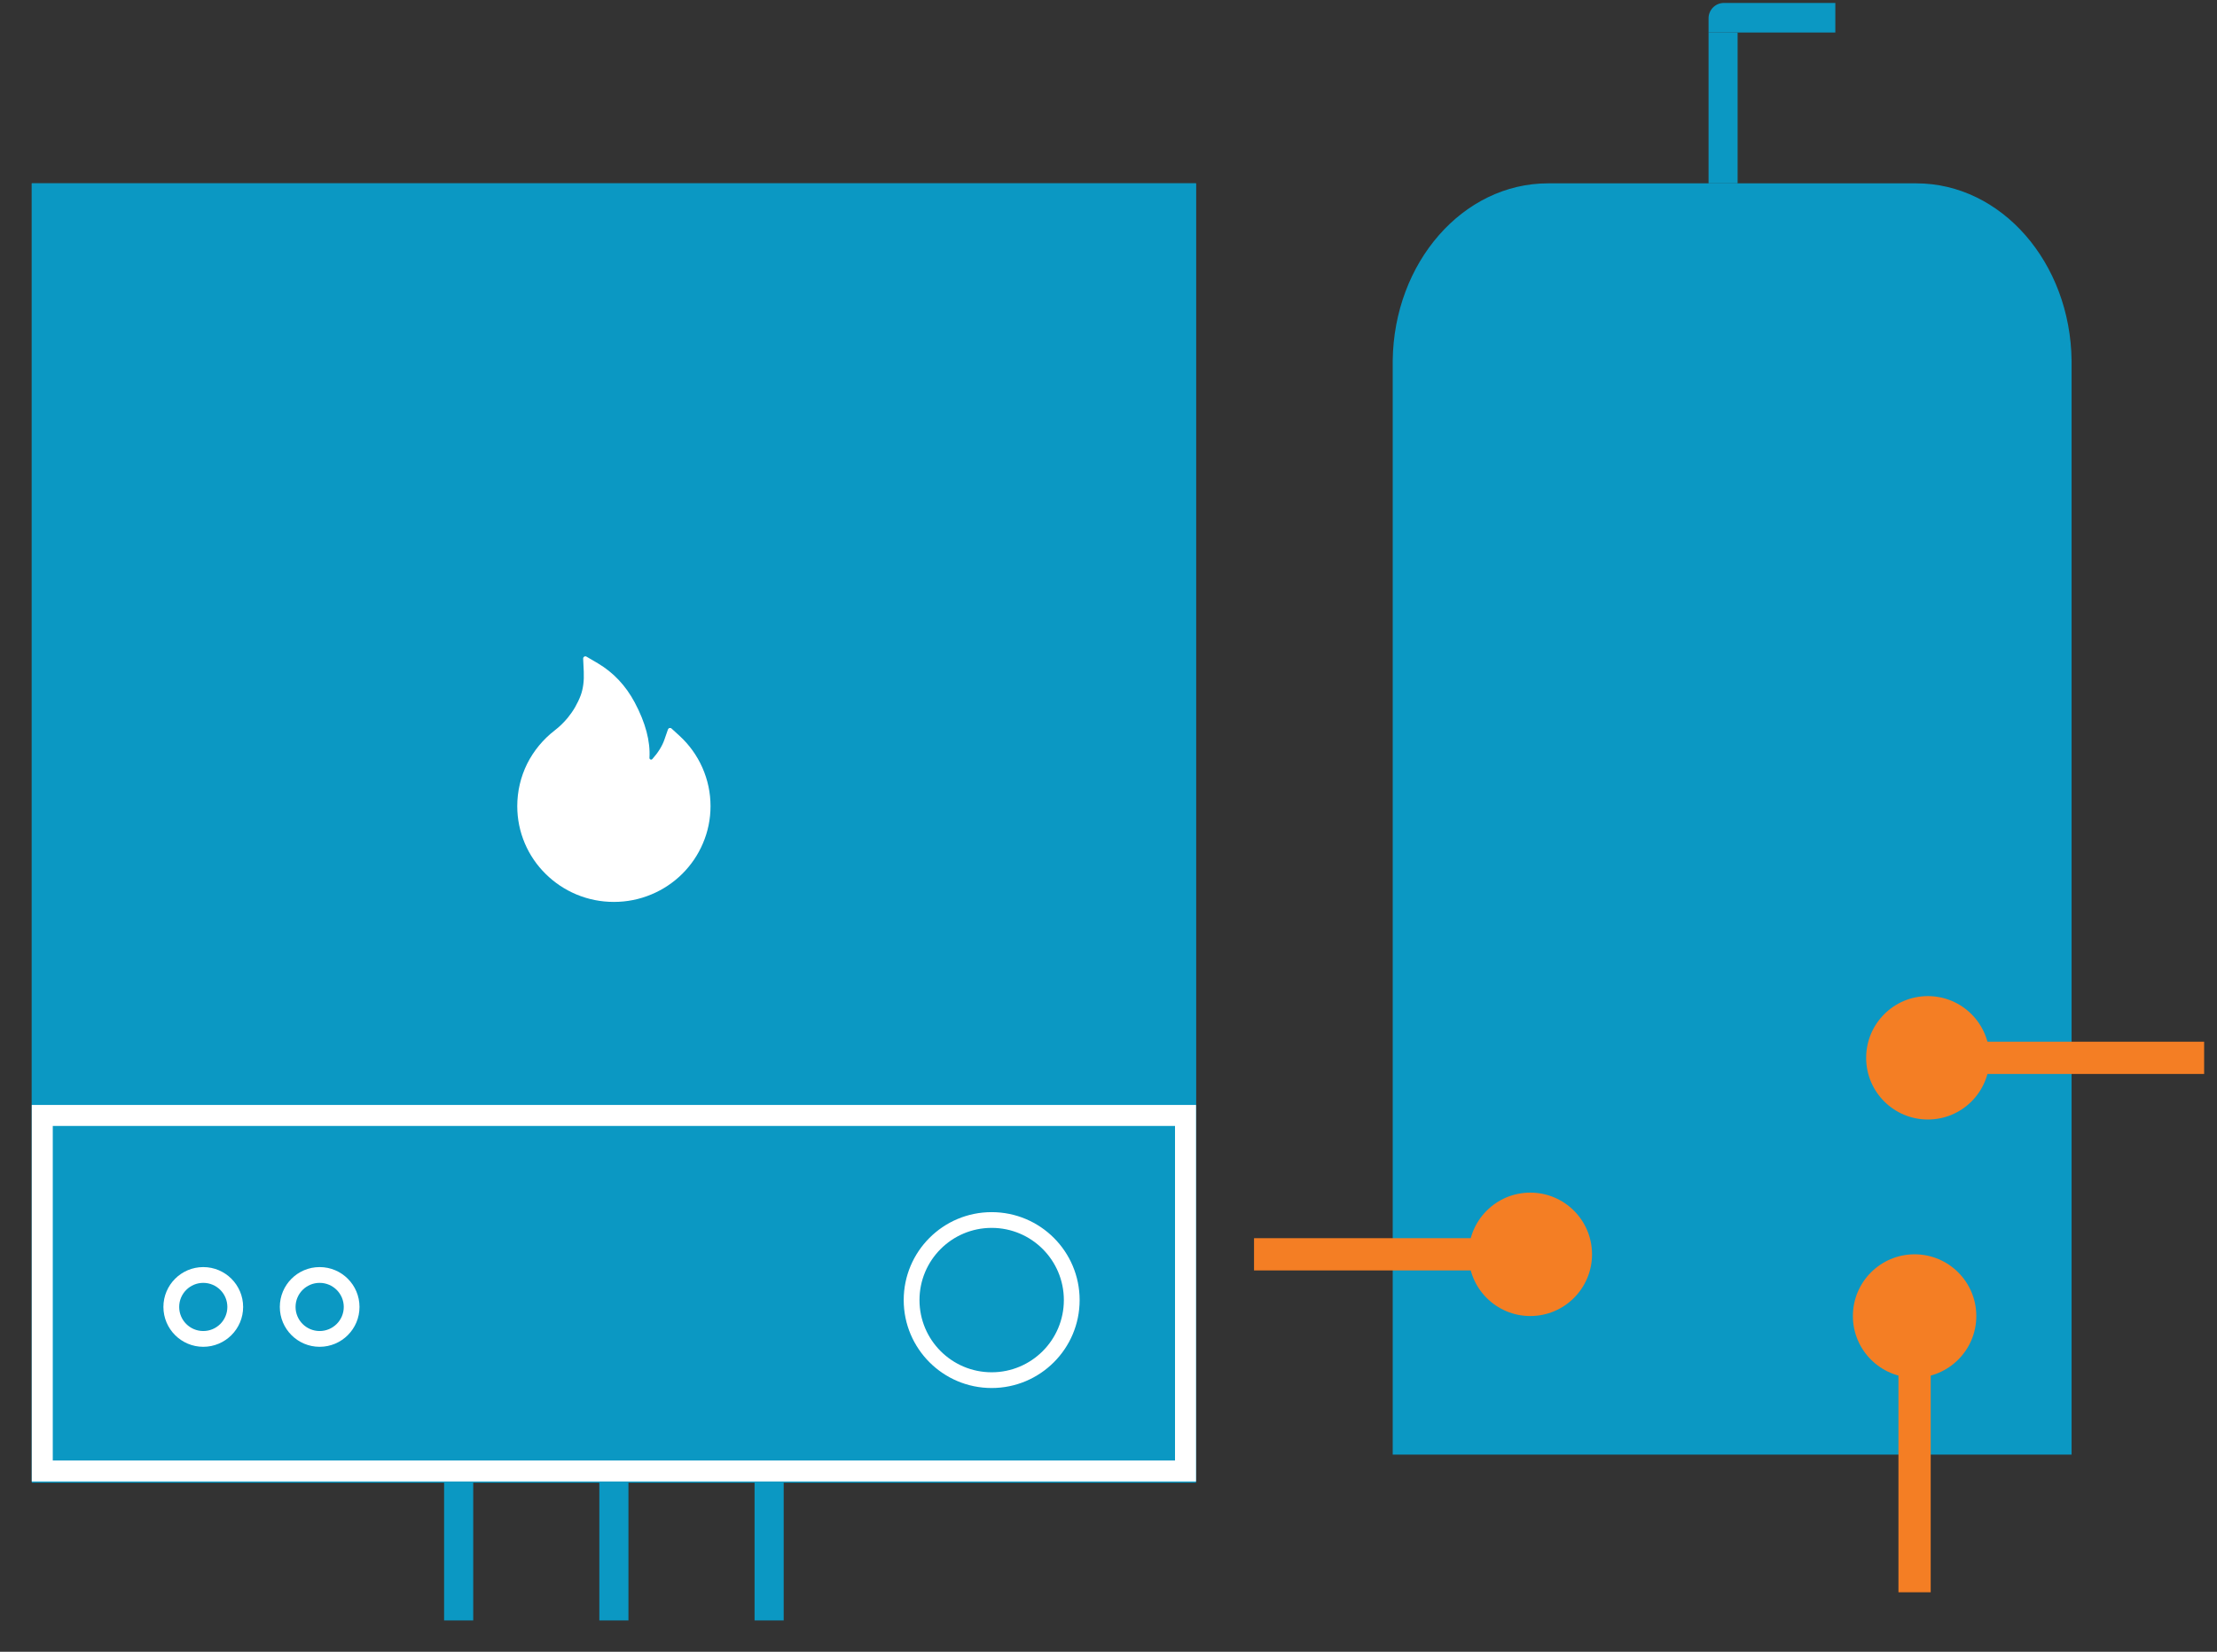 <svg width="51" height="38" viewBox="0 0 51 38" fill="none" xmlns="http://www.w3.org/2000/svg">
<rect x="0" y="0" width="51" height="38" fill="#333333" stroke="none"/>
<path d="M32.23 7.94V33.223L47.426 33.201V10.092C47.426 9.21 47.319 7.187 46.889 6.147C46.458 5.107 45.185 4.593 44.602 4.466H36.376C36.107 4.354 35.255 4.3 34 4.981C32.745 5.663 32.297 7.238 32.23 7.94Z" fill="#0B98C3"/>
<path fill-rule="evenodd" clip-rule="evenodd" d="M32.038 8.298H32.038V33.464H47.655V8.298H47.655C47.629 6.04 46.039 4.218 44.083 4.218H35.61C33.653 4.218 32.064 6.04 32.038 8.298ZM47.172 8.329L47.172 8.304C47.148 6.242 45.711 4.701 44.083 4.701H35.61C33.981 4.701 32.545 6.242 32.521 8.304L32.521 8.329V32.981H47.172V8.329Z" fill="#0B98C3"/>
<path d="M39.304 0.748H39.972V4.218H39.304V0.748Z" fill="#0B98C3"/>
<path d="M39.304 0.748L39.304 0.42C39.304 0.226 39.462 0.068 39.656 0.068L42.22 0.068L42.22 0.748L39.304 0.748Z" fill="#0B98C3"/>
<path d="M35.203 30.276C34.419 30.276 33.784 29.64 33.784 28.856C33.784 28.072 34.419 27.437 35.203 27.437C35.987 27.437 36.623 28.072 36.623 28.856C36.623 29.64 35.987 30.276 35.203 30.276Z" fill="#F47E24"/>
<path d="M34.041 28.485L34.041 29.227L28.848 29.227L28.848 28.485L34.041 28.485Z" fill="#F47E24"/>
<path d="M44.349 22.916C45.133 22.916 45.768 23.552 45.768 24.336C45.768 25.12 45.133 25.755 44.349 25.755C43.565 25.755 42.929 25.12 42.929 24.336C42.929 23.552 43.565 22.916 44.349 22.916Z" fill="#F47E24"/>
<path d="M45.51 24.707L45.51 23.965L50.704 23.965L50.704 24.707L45.51 24.707Z" fill="#F47E24"/>
<path d="M45.463 30.276C45.463 31.059 44.827 31.695 44.044 31.695C43.26 31.695 42.624 31.059 42.624 30.276C42.624 29.492 43.26 28.856 44.044 28.856C44.827 28.856 45.463 29.492 45.463 30.276Z" fill="#F47E24"/>
<path d="M43.672 31.437H44.414V36.631H43.672V31.437Z" fill="#F47E24"/>
<rect x="0.731" y="4.218" width="26.782" height="29.864" fill="#0B98C3"/>
<path fill-rule="evenodd" clip-rule="evenodd" d="M1.214 4.701H27.03V33.628H1.214V4.701ZM0.731 4.218H1.214H27.03H27.513V4.701V33.628V34.111H27.03H18.028V37.279H17.358V34.111H14.457V37.279H13.787V34.111H10.886V37.279H10.216V34.111H1.214H0.731V33.628V4.701V4.218Z" fill="#0B98C3"/>
<path fill-rule="evenodd" clip-rule="evenodd" d="M27.03 25.903H1.214V33.599H27.03V25.903ZM0.731 25.42V34.082H27.513V25.42H0.731Z" fill="white"/>
<path fill-rule="evenodd" clip-rule="evenodd" d="M7.353 30.621C7.659 30.621 7.908 30.373 7.908 30.067C7.908 29.761 7.659 29.513 7.353 29.513C7.047 29.513 6.799 29.761 6.799 30.067C6.799 30.373 7.047 30.621 7.353 30.621ZM7.353 30.984C7.86 30.984 8.27 30.573 8.27 30.067C8.27 29.561 7.86 29.15 7.353 29.15C6.847 29.15 6.437 29.561 6.437 30.067C6.437 30.573 6.847 30.984 7.353 30.984Z" fill="white"/>
<path fill-rule="evenodd" clip-rule="evenodd" d="M4.676 30.621C4.982 30.621 5.23 30.373 5.23 30.067C5.23 29.761 4.982 29.513 4.676 29.513C4.37 29.513 4.122 29.761 4.122 30.067C4.122 30.373 4.37 30.621 4.676 30.621ZM4.676 30.984C5.182 30.984 5.593 30.573 5.593 30.067C5.593 29.561 5.182 29.15 4.676 29.15C4.17 29.15 3.759 29.561 3.759 30.067C3.759 30.573 4.17 30.984 4.676 30.984Z" fill="white"/>
<path fill-rule="evenodd" clip-rule="evenodd" d="M22.812 31.57C23.73 31.57 24.473 30.826 24.473 29.909C24.473 28.992 23.73 28.248 22.812 28.248C21.895 28.248 21.152 28.992 21.152 29.909C21.152 30.826 21.895 31.57 22.812 31.57ZM22.812 31.932C23.93 31.932 24.836 31.026 24.836 29.909C24.836 28.791 23.93 27.886 22.812 27.886C21.695 27.886 20.789 28.791 20.789 29.909C20.789 31.026 21.695 31.932 22.812 31.932Z" fill="white"/>
<path d="M16.156 17.656C16.033 17.38 15.855 17.132 15.632 16.928L15.448 16.76C15.442 16.754 15.435 16.75 15.427 16.748C15.418 16.746 15.41 16.746 15.402 16.748C15.394 16.75 15.386 16.754 15.38 16.76C15.374 16.766 15.369 16.773 15.366 16.78L15.284 17.016C15.233 17.164 15.139 17.315 15.006 17.463C14.997 17.473 14.987 17.475 14.98 17.476C14.973 17.476 14.962 17.475 14.953 17.466C14.944 17.459 14.939 17.447 14.94 17.436C14.963 17.056 14.85 16.627 14.601 16.16C14.395 15.773 14.109 15.47 13.752 15.259L13.491 15.106C13.457 15.086 13.413 15.112 13.415 15.152L13.429 15.455C13.438 15.662 13.415 15.845 13.358 15.998C13.288 16.184 13.188 16.357 13.061 16.512C12.972 16.62 12.871 16.718 12.761 16.803C12.495 17.008 12.278 17.27 12.127 17.57C11.977 17.873 11.899 18.207 11.899 18.545C11.899 18.843 11.958 19.131 12.074 19.404C12.186 19.666 12.348 19.904 12.551 20.104C12.755 20.306 12.993 20.465 13.257 20.576C13.531 20.691 13.822 20.749 14.122 20.749C14.422 20.749 14.712 20.691 14.986 20.576C15.25 20.466 15.49 20.306 15.693 20.105C15.897 19.902 16.058 19.666 16.169 19.404C16.286 19.133 16.345 18.841 16.345 18.546C16.345 18.237 16.281 17.938 16.156 17.656Z" fill="white"/>
</svg>
